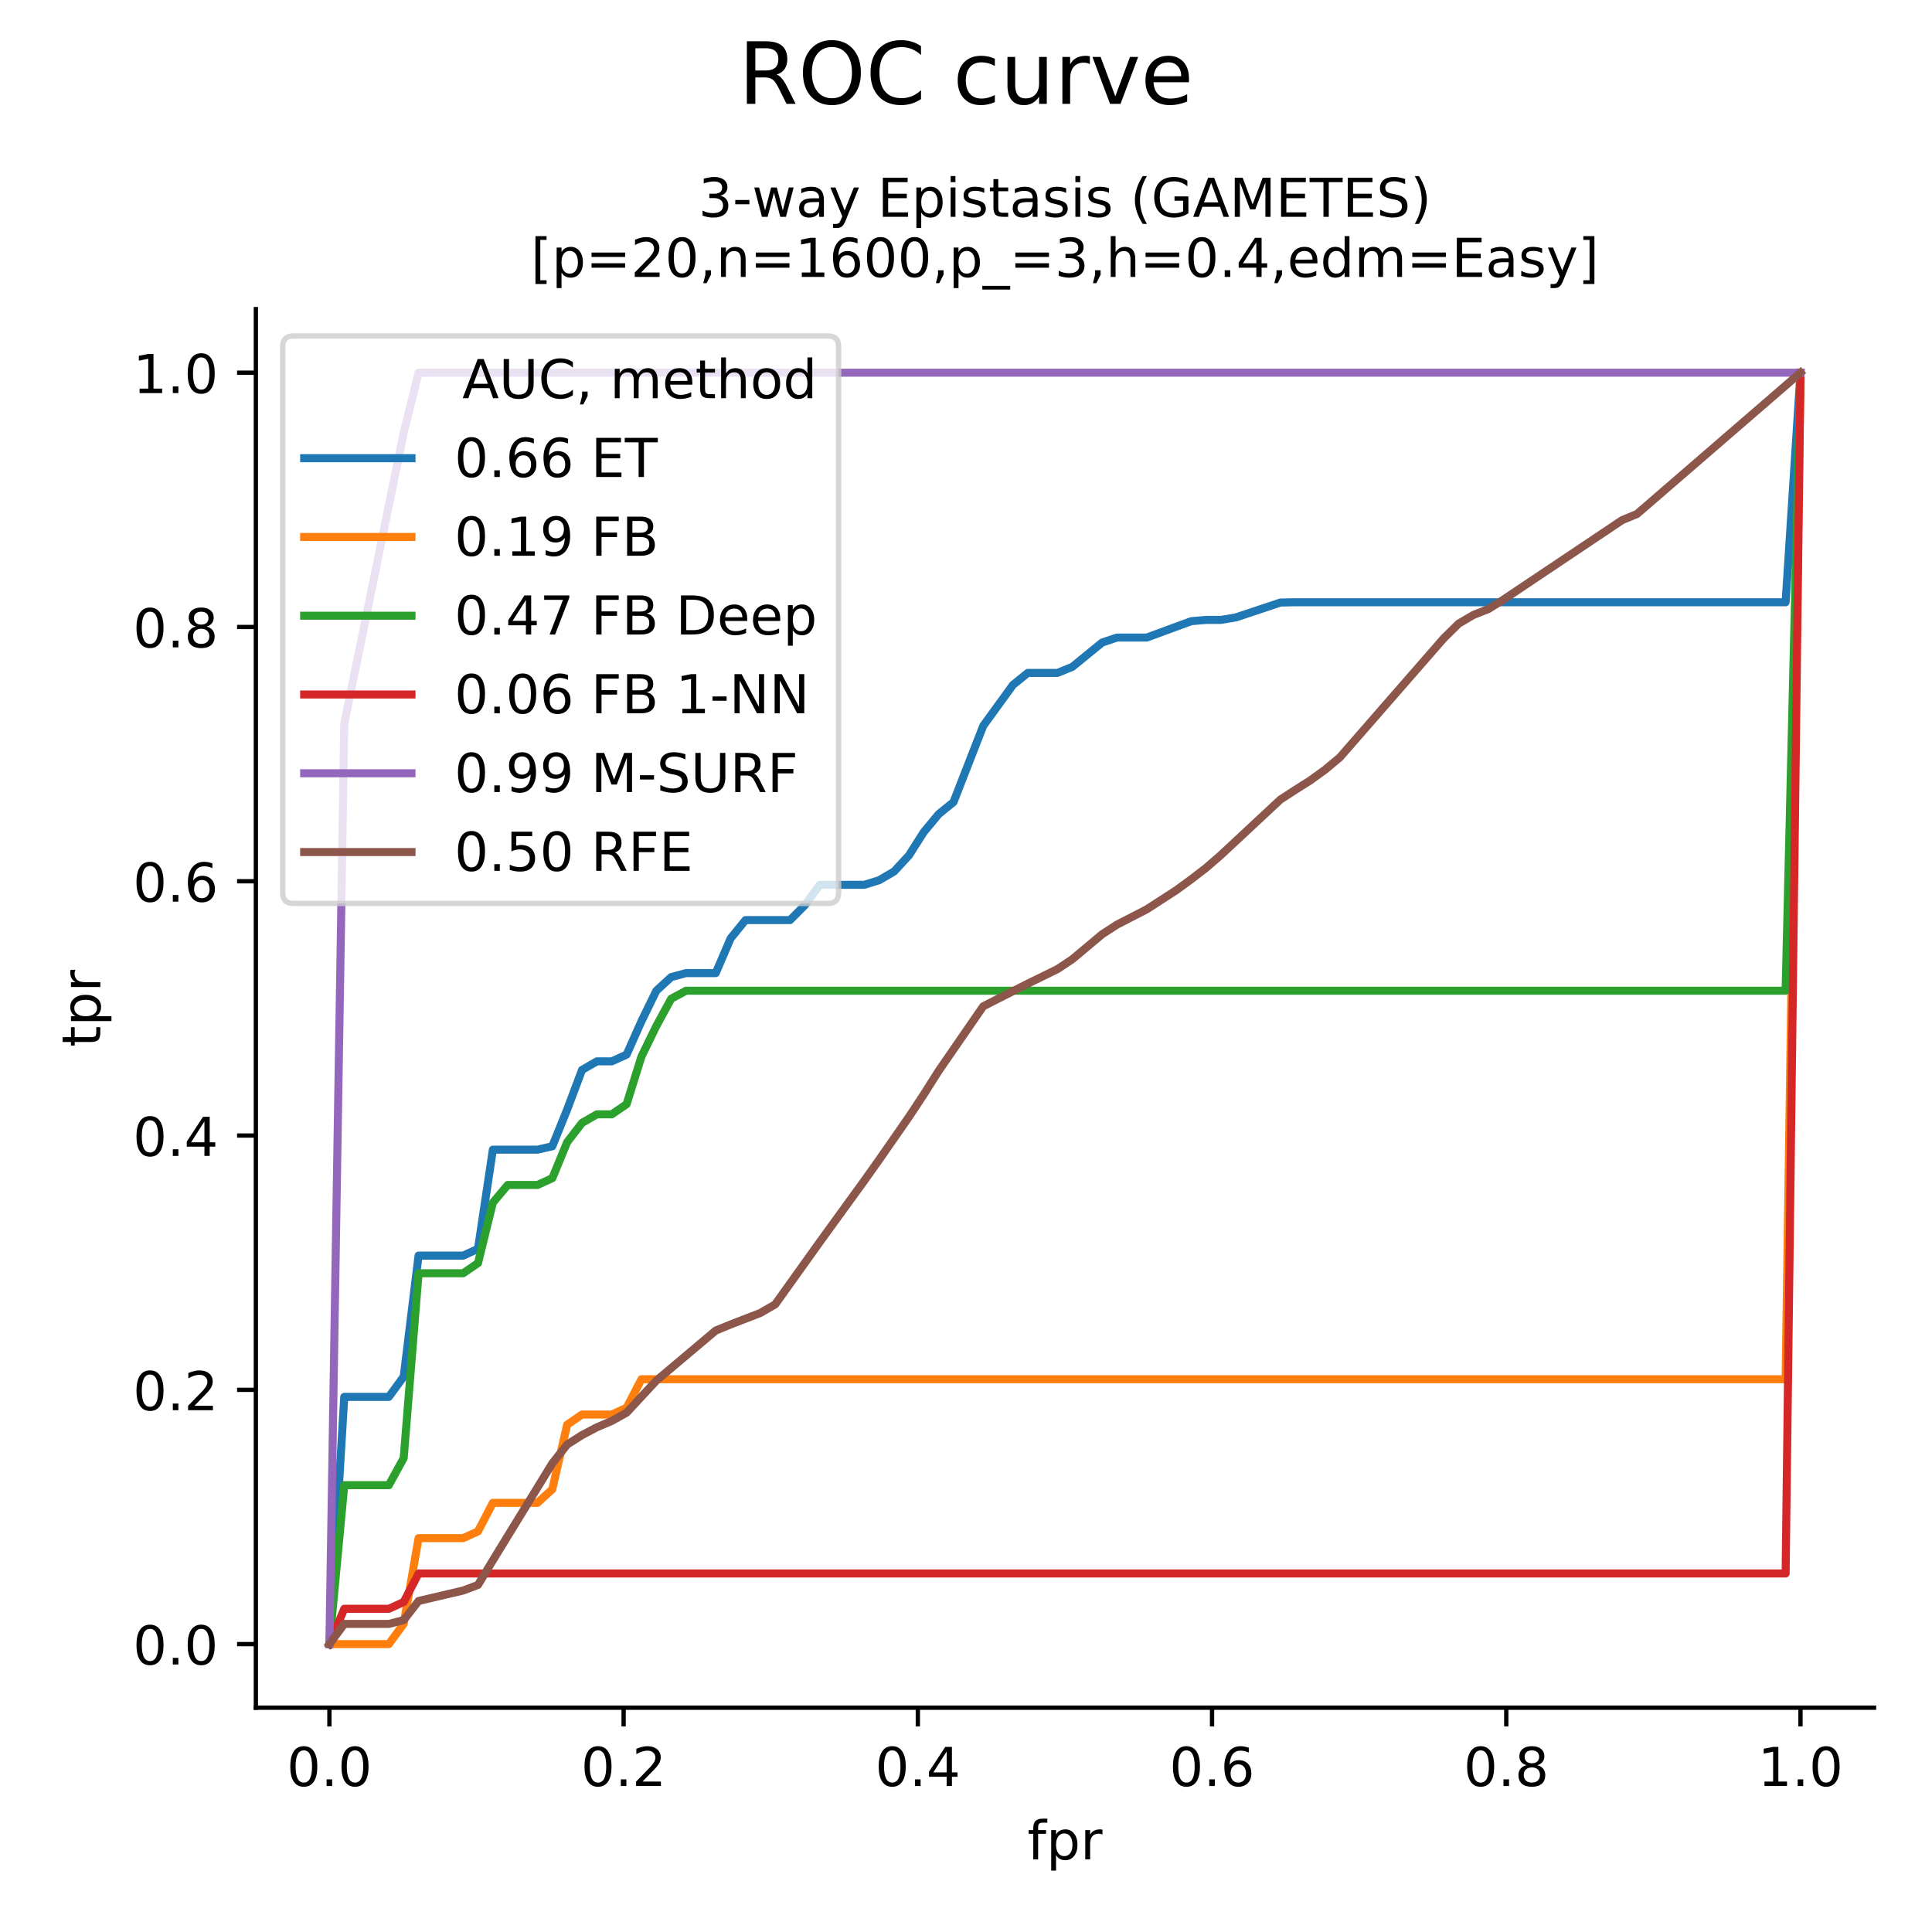 <?xml version="1.0" encoding="utf-8" standalone="no"?>
<!DOCTYPE svg PUBLIC "-//W3C//DTD SVG 1.1//EN"
  "http://www.w3.org/Graphics/SVG/1.1/DTD/svg11.dtd">
<!-- Created with matplotlib (https://matplotlib.org/) -->
<svg height="360pt" version="1.1" viewBox="0 0 360 360" width="360pt" xmlns="http://www.w3.org/2000/svg" xmlns:xlink="http://www.w3.org/1999/xlink">
 <defs>
  <style type="text/css">
*{stroke-linecap:butt;stroke-linejoin:round;}
  </style>
 </defs>
 <g id="figure_1">
  <g id="patch_1">
   <path d="M 0 360 
L 360 360 
L 360 0 
L 0 0 
z
" style="fill:#ffffff;"/>
  </g>
  <g id="axes_1">
   <g id="patch_2">
    <path d="M 47.675 318.2 
L 349.2 318.2 
L 349.2 57.6 
L 47.675 57.6 
z
" style="fill:#ffffff;"/>
   </g>
   <g id="matplotlib.axis_1">
    <g id="xtick_1">
     <g id="line2d_1">
      <defs>
       <path d="M 0 0 
L 0 3.5 
" id="m367410ddd7" style="stroke:#000000;stroke-width:0.8;"/>
      </defs>
      <g>
       <use style="stroke:#000000;stroke-width:0.8;" x="61.381" xlink:href="#m367410ddd7" y="318.2"/>
      </g>
     </g>
     <g id="text_1">
      <!-- 0.0 -->
      <defs>
       <path d="M 31.781 66.406 
Q 24.172 66.406 20.328 58.906 
Q 16.5 51.422 16.5 36.375 
Q 16.5 21.391 20.328 13.891 
Q 24.172 6.391 31.781 6.391 
Q 39.453 6.391 43.281 13.891 
Q 47.125 21.391 47.125 36.375 
Q 47.125 51.422 43.281 58.906 
Q 39.453 66.406 31.781 66.406 
z
M 31.781 74.219 
Q 44.047 74.219 50.516 64.516 
Q 56.984 54.828 56.984 36.375 
Q 56.984 17.969 50.516 8.266 
Q 44.047 -1.422 31.781 -1.422 
Q 19.531 -1.422 13.062 8.266 
Q 6.594 17.969 6.594 36.375 
Q 6.594 54.828 13.062 64.516 
Q 19.531 74.219 31.781 74.219 
z
" id="DejaVuSans-48"/>
       <path d="M 10.688 12.406 
L 21 12.406 
L 21 0 
L 10.688 0 
z
" id="DejaVuSans-46"/>
      </defs>
      <g transform="translate(53.429 332.798)scale(0.1 -0.1)">
       <use xlink:href="#DejaVuSans-48"/>
       <use x="63.623" xlink:href="#DejaVuSans-46"/>
       <use x="95.41" xlink:href="#DejaVuSans-48"/>
      </g>
     </g>
    </g>
    <g id="xtick_2">
     <g id="line2d_2">
      <g>
       <use style="stroke:#000000;stroke-width:0.8;" x="116.203" xlink:href="#m367410ddd7" y="318.2"/>
      </g>
     </g>
     <g id="text_2">
      <!-- 0.2 -->
      <defs>
       <path d="M 19.188 8.297 
L 53.609 8.297 
L 53.609 0 
L 7.328 0 
L 7.328 8.297 
Q 12.938 14.109 22.625 23.891 
Q 32.328 33.688 34.812 36.531 
Q 39.547 41.844 41.422 45.531 
Q 43.312 49.219 43.312 52.781 
Q 43.312 58.594 39.234 62.25 
Q 35.156 65.922 28.609 65.922 
Q 23.969 65.922 18.812 64.312 
Q 13.672 62.703 7.812 59.422 
L 7.812 69.391 
Q 13.766 71.781 18.938 73 
Q 24.125 74.219 28.422 74.219 
Q 39.75 74.219 46.484 68.547 
Q 53.219 62.891 53.219 53.422 
Q 53.219 48.922 51.531 44.891 
Q 49.859 40.875 45.406 35.406 
Q 44.188 33.984 37.641 27.219 
Q 31.109 20.453 19.188 8.297 
z
" id="DejaVuSans-50"/>
      </defs>
      <g transform="translate(108.252 332.798)scale(0.1 -0.1)">
       <use xlink:href="#DejaVuSans-48"/>
       <use x="63.623" xlink:href="#DejaVuSans-46"/>
       <use x="95.41" xlink:href="#DejaVuSans-50"/>
      </g>
     </g>
    </g>
    <g id="xtick_3">
     <g id="line2d_3">
      <g>
       <use style="stroke:#000000;stroke-width:0.8;" x="171.026" xlink:href="#m367410ddd7" y="318.2"/>
      </g>
     </g>
     <g id="text_3">
      <!-- 0.4 -->
      <defs>
       <path d="M 37.797 64.312 
L 12.891 25.391 
L 37.797 25.391 
z
M 35.203 72.906 
L 47.609 72.906 
L 47.609 25.391 
L 58.016 25.391 
L 58.016 17.188 
L 47.609 17.188 
L 47.609 0 
L 37.797 0 
L 37.797 17.188 
L 4.891 17.188 
L 4.891 26.703 
z
" id="DejaVuSans-52"/>
      </defs>
      <g transform="translate(163.075 332.798)scale(0.1 -0.1)">
       <use xlink:href="#DejaVuSans-48"/>
       <use x="63.623" xlink:href="#DejaVuSans-46"/>
       <use x="95.41" xlink:href="#DejaVuSans-52"/>
      </g>
     </g>
    </g>
    <g id="xtick_4">
     <g id="line2d_4">
      <g>
       <use style="stroke:#000000;stroke-width:0.8;" x="225.849" xlink:href="#m367410ddd7" y="318.2"/>
      </g>
     </g>
     <g id="text_4">
      <!-- 0.6 -->
      <defs>
       <path d="M 33.016 40.375 
Q 26.375 40.375 22.484 35.828 
Q 18.609 31.297 18.609 23.391 
Q 18.609 15.531 22.484 10.953 
Q 26.375 6.391 33.016 6.391 
Q 39.656 6.391 43.531 10.953 
Q 47.406 15.531 47.406 23.391 
Q 47.406 31.297 43.531 35.828 
Q 39.656 40.375 33.016 40.375 
z
M 52.594 71.297 
L 52.594 62.312 
Q 48.875 64.062 45.094 64.984 
Q 41.312 65.922 37.594 65.922 
Q 27.828 65.922 22.672 59.328 
Q 17.531 52.734 16.797 39.406 
Q 19.672 43.656 24.016 45.922 
Q 28.375 48.188 33.594 48.188 
Q 44.578 48.188 50.953 41.516 
Q 57.328 34.859 57.328 23.391 
Q 57.328 12.156 50.688 5.359 
Q 44.047 -1.422 33.016 -1.422 
Q 20.359 -1.422 13.672 8.266 
Q 6.984 17.969 6.984 36.375 
Q 6.984 53.656 15.188 63.938 
Q 23.391 74.219 37.203 74.219 
Q 40.922 74.219 44.703 73.484 
Q 48.484 72.75 52.594 71.297 
z
" id="DejaVuSans-54"/>
      </defs>
      <g transform="translate(217.897 332.798)scale(0.1 -0.1)">
       <use xlink:href="#DejaVuSans-48"/>
       <use x="63.623" xlink:href="#DejaVuSans-46"/>
       <use x="95.41" xlink:href="#DejaVuSans-54"/>
      </g>
     </g>
    </g>
    <g id="xtick_5">
     <g id="line2d_5">
      <g>
       <use style="stroke:#000000;stroke-width:0.8;" x="280.672" xlink:href="#m367410ddd7" y="318.2"/>
      </g>
     </g>
     <g id="text_5">
      <!-- 0.8 -->
      <defs>
       <path d="M 31.781 34.625 
Q 24.75 34.625 20.719 30.859 
Q 16.703 27.094 16.703 20.516 
Q 16.703 13.922 20.719 10.156 
Q 24.75 6.391 31.781 6.391 
Q 38.812 6.391 42.859 10.172 
Q 46.922 13.969 46.922 20.516 
Q 46.922 27.094 42.891 30.859 
Q 38.875 34.625 31.781 34.625 
z
M 21.922 38.812 
Q 15.578 40.375 12.031 44.719 
Q 8.5 49.078 8.5 55.328 
Q 8.5 64.062 14.719 69.141 
Q 20.953 74.219 31.781 74.219 
Q 42.672 74.219 48.875 69.141 
Q 55.078 64.062 55.078 55.328 
Q 55.078 49.078 51.531 44.719 
Q 48 40.375 41.703 38.812 
Q 48.828 37.156 52.797 32.312 
Q 56.781 27.484 56.781 20.516 
Q 56.781 9.906 50.312 4.234 
Q 43.844 -1.422 31.781 -1.422 
Q 19.734 -1.422 13.25 4.234 
Q 6.781 9.906 6.781 20.516 
Q 6.781 27.484 10.781 32.312 
Q 14.797 37.156 21.922 38.812 
z
M 18.312 54.391 
Q 18.312 48.734 21.844 45.562 
Q 25.391 42.391 31.781 42.391 
Q 38.141 42.391 41.719 45.562 
Q 45.312 48.734 45.312 54.391 
Q 45.312 60.062 41.719 63.234 
Q 38.141 66.406 31.781 66.406 
Q 25.391 66.406 21.844 63.234 
Q 18.312 60.062 18.312 54.391 
z
" id="DejaVuSans-56"/>
      </defs>
      <g transform="translate(272.72 332.798)scale(0.1 -0.1)">
       <use xlink:href="#DejaVuSans-48"/>
       <use x="63.623" xlink:href="#DejaVuSans-46"/>
       <use x="95.41" xlink:href="#DejaVuSans-56"/>
      </g>
     </g>
    </g>
    <g id="xtick_6">
     <g id="line2d_6">
      <g>
       <use style="stroke:#000000;stroke-width:0.8;" x="335.494" xlink:href="#m367410ddd7" y="318.2"/>
      </g>
     </g>
     <g id="text_6">
      <!-- 1.0 -->
      <defs>
       <path d="M 12.406 8.297 
L 28.516 8.297 
L 28.516 63.922 
L 10.984 60.406 
L 10.984 69.391 
L 28.422 72.906 
L 38.281 72.906 
L 38.281 8.297 
L 54.391 8.297 
L 54.391 0 
L 12.406 0 
z
" id="DejaVuSans-49"/>
      </defs>
      <g transform="translate(327.543 332.798)scale(0.1 -0.1)">
       <use xlink:href="#DejaVuSans-49"/>
       <use x="63.623" xlink:href="#DejaVuSans-46"/>
       <use x="95.41" xlink:href="#DejaVuSans-48"/>
      </g>
     </g>
    </g>
    <g id="text_7">
     <!-- fpr -->
     <defs>
      <path d="M 37.109 75.984 
L 37.109 68.5 
L 28.516 68.5 
Q 23.688 68.5 21.797 66.547 
Q 19.922 64.594 19.922 59.516 
L 19.922 54.688 
L 34.719 54.688 
L 34.719 47.703 
L 19.922 47.703 
L 19.922 0 
L 10.891 0 
L 10.891 47.703 
L 2.297 47.703 
L 2.297 54.688 
L 10.891 54.688 
L 10.891 58.5 
Q 10.891 67.625 15.141 71.797 
Q 19.391 75.984 28.609 75.984 
z
" id="DejaVuSans-102"/>
      <path d="M 18.109 8.203 
L 18.109 -20.797 
L 9.078 -20.797 
L 9.078 54.688 
L 18.109 54.688 
L 18.109 46.391 
Q 20.953 51.266 25.266 53.625 
Q 29.594 56 35.594 56 
Q 45.562 56 51.781 48.094 
Q 58.016 40.188 58.016 27.297 
Q 58.016 14.406 51.781 6.484 
Q 45.562 -1.422 35.594 -1.422 
Q 29.594 -1.422 25.266 0.953 
Q 20.953 3.328 18.109 8.203 
z
M 48.688 27.297 
Q 48.688 37.203 44.609 42.844 
Q 40.531 48.484 33.406 48.484 
Q 26.266 48.484 22.188 42.844 
Q 18.109 37.203 18.109 27.297 
Q 18.109 17.391 22.188 11.75 
Q 26.266 6.109 33.406 6.109 
Q 40.531 6.109 44.609 11.75 
Q 48.688 17.391 48.688 27.297 
z
" id="DejaVuSans-112"/>
      <path d="M 41.109 46.297 
Q 39.594 47.172 37.812 47.578 
Q 36.031 48 33.891 48 
Q 26.266 48 22.188 43.047 
Q 18.109 38.094 18.109 28.812 
L 18.109 0 
L 9.078 0 
L 9.078 54.688 
L 18.109 54.688 
L 18.109 46.188 
Q 20.953 51.172 25.484 53.578 
Q 30.031 56 36.531 56 
Q 37.453 56 38.578 55.875 
Q 39.703 55.766 41.062 55.516 
z
" id="DejaVuSans-114"/>
     </defs>
     <g transform="translate(191.448 346.477)scale(0.1 -0.1)">
      <use xlink:href="#DejaVuSans-102"/>
      <use x="35.205" xlink:href="#DejaVuSans-112"/>
      <use x="98.682" xlink:href="#DejaVuSans-114"/>
     </g>
    </g>
   </g>
   <g id="matplotlib.axis_2">
    <g id="ytick_1">
     <g id="line2d_7">
      <defs>
       <path d="M 0 0 
L -3.5 0 
" id="m8bc3f8c8fb" style="stroke:#000000;stroke-width:0.8;"/>
      </defs>
      <g>
       <use style="stroke:#000000;stroke-width:0.8;" x="47.675" xlink:href="#m8bc3f8c8fb" y="306.355"/>
      </g>
     </g>
     <g id="text_8">
      <!-- 0.0 -->
      <g transform="translate(24.772 310.154)scale(0.1 -0.1)">
       <use xlink:href="#DejaVuSans-48"/>
       <use x="63.623" xlink:href="#DejaVuSans-46"/>
       <use x="95.41" xlink:href="#DejaVuSans-48"/>
      </g>
     </g>
    </g>
    <g id="ytick_2">
     <g id="line2d_8">
      <g>
       <use style="stroke:#000000;stroke-width:0.8;" x="47.675" xlink:href="#m8bc3f8c8fb" y="258.973"/>
      </g>
     </g>
     <g id="text_9">
      <!-- 0.2 -->
      <g transform="translate(24.772 262.772)scale(0.1 -0.1)">
       <use xlink:href="#DejaVuSans-48"/>
       <use x="63.623" xlink:href="#DejaVuSans-46"/>
       <use x="95.41" xlink:href="#DejaVuSans-50"/>
      </g>
     </g>
    </g>
    <g id="ytick_3">
     <g id="line2d_9">
      <g>
       <use style="stroke:#000000;stroke-width:0.8;" x="47.675" xlink:href="#m8bc3f8c8fb" y="211.591"/>
      </g>
     </g>
     <g id="text_10">
      <!-- 0.4 -->
      <g transform="translate(24.772 215.39)scale(0.1 -0.1)">
       <use xlink:href="#DejaVuSans-48"/>
       <use x="63.623" xlink:href="#DejaVuSans-46"/>
       <use x="95.41" xlink:href="#DejaVuSans-52"/>
      </g>
     </g>
    </g>
    <g id="ytick_4">
     <g id="line2d_10">
      <g>
       <use style="stroke:#000000;stroke-width:0.8;" x="47.675" xlink:href="#m8bc3f8c8fb" y="164.209"/>
      </g>
     </g>
     <g id="text_11">
      <!-- 0.6 -->
      <g transform="translate(24.772 168.008)scale(0.1 -0.1)">
       <use xlink:href="#DejaVuSans-48"/>
       <use x="63.623" xlink:href="#DejaVuSans-46"/>
       <use x="95.41" xlink:href="#DejaVuSans-54"/>
      </g>
     </g>
    </g>
    <g id="ytick_5">
     <g id="line2d_11">
      <g>
       <use style="stroke:#000000;stroke-width:0.8;" x="47.675" xlink:href="#m8bc3f8c8fb" y="116.827"/>
      </g>
     </g>
     <g id="text_12">
      <!-- 0.8 -->
      <g transform="translate(24.772 120.626)scale(0.1 -0.1)">
       <use xlink:href="#DejaVuSans-48"/>
       <use x="63.623" xlink:href="#DejaVuSans-46"/>
       <use x="95.41" xlink:href="#DejaVuSans-56"/>
      </g>
     </g>
    </g>
    <g id="ytick_6">
     <g id="line2d_12">
      <g>
       <use style="stroke:#000000;stroke-width:0.8;" x="47.675" xlink:href="#m8bc3f8c8fb" y="69.445"/>
      </g>
     </g>
     <g id="text_13">
      <!-- 1.0 -->
      <g transform="translate(24.772 73.245)scale(0.1 -0.1)">
       <use xlink:href="#DejaVuSans-49"/>
       <use x="63.623" xlink:href="#DejaVuSans-46"/>
       <use x="95.41" xlink:href="#DejaVuSans-48"/>
      </g>
     </g>
    </g>
    <g id="text_14">
     <!-- tpr -->
     <defs>
      <path d="M 18.312 70.219 
L 18.312 54.688 
L 36.812 54.688 
L 36.812 47.703 
L 18.312 47.703 
L 18.312 18.016 
Q 18.312 11.328 20.141 9.422 
Q 21.969 7.516 27.594 7.516 
L 36.812 7.516 
L 36.812 0 
L 27.594 0 
Q 17.188 0 13.234 3.875 
Q 9.281 7.766 9.281 18.016 
L 9.281 47.703 
L 2.688 47.703 
L 2.688 54.688 
L 9.281 54.688 
L 9.281 70.219 
z
" id="DejaVuSans-116"/>
     </defs>
     <g transform="translate(18.692 195.09)rotate(-90)scale(0.1 -0.1)">
      <use xlink:href="#DejaVuSans-116"/>
      <use x="39.209" xlink:href="#DejaVuSans-112"/>
      <use x="102.686" xlink:href="#DejaVuSans-114"/>
     </g>
    </g>
   </g>
   <g id="line2d_13">
    <path clip-path="url(#p4312878327)" d="M 61.381 306.355 
L 64.15 260.289 
L 66.918 260.289 
L 69.687 260.289 
L 72.456 260.289 
L 75.225 256.5 
L 77.994 233.966 
L 80.762 233.966 
L 83.531 233.966 
L 86.3 233.966 
L 89.069 232.703 
L 91.838 214.223 
L 94.607 214.223 
L 97.375 214.223 
L 100.144 214.223 
L 102.913 213.592 
L 105.682 206.745 
L 108.451 199.367 
L 111.22 197.771 
L 113.988 197.771 
L 116.757 196.508 
L 119.526 190.293 
L 122.295 184.61 
L 125.064 182.067 
L 127.832 181.319 
L 130.601 181.319 
L 133.37 181.319 
L 136.139 174.858 
L 138.908 171.448 
L 141.677 171.448 
L 144.445 171.448 
L 147.214 171.448 
L 149.983 168.656 
L 152.752 164.867 
L 155.521 164.867 
L 158.29 164.867 
L 161.058 164.867 
L 163.827 164.013 
L 166.596 162.389 
L 169.365 159.397 
L 172.134 155.039 
L 174.902 151.706 
L 177.671 149.462 
L 180.44 142.358 
L 183.209 135.254 
L 185.978 131.44 
L 188.747 127.626 
L 191.515 125.382 
L 194.284 125.382 
L 197.053 125.382 
L 199.822 124.252 
L 202.591 121.992 
L 205.36 119.732 
L 208.128 118.802 
L 210.897 118.802 
L 213.666 118.802 
L 216.435 117.784 
L 219.204 116.767 
L 221.973 115.75 
L 224.741 115.511 
L 227.51 115.511 
L 230.279 115.049 
L 233.048 114.124 
L 235.817 113.2 
L 238.585 112.275 
L 241.354 112.221 
L 244.123 112.221 
L 246.892 112.221 
L 249.661 112.221 
L 252.43 112.221 
L 255.198 112.221 
L 257.967 112.221 
L 260.736 112.221 
L 263.505 112.221 
L 266.274 112.221 
L 269.043 112.221 
L 271.811 112.221 
L 274.58 112.221 
L 277.349 112.221 
L 280.118 112.221 
L 282.887 112.221 
L 285.655 112.221 
L 288.424 112.221 
L 291.193 112.221 
L 293.962 112.221 
L 296.731 112.221 
L 299.5 112.221 
L 302.268 112.221 
L 305.037 112.221 
L 307.806 112.221 
L 310.575 112.221 
L 313.344 112.221 
L 316.113 112.221 
L 318.881 112.221 
L 321.65 112.221 
L 324.419 112.221 
L 327.188 112.221 
L 329.957 112.221 
L 332.725 112.221 
L 335.494 69.445 
" style="fill:none;stroke:#1f77b4;stroke-linecap:square;stroke-width:1.5;"/>
   </g>
   <g id="line2d_14">
    <path clip-path="url(#p4312878327)" d="M 61.381 306.355 
L 64.15 306.355 
L 66.918 306.355 
L 69.687 306.355 
L 72.456 306.355 
L 75.225 302.566 
L 77.994 286.612 
L 80.762 286.612 
L 83.531 286.612 
L 86.3 286.612 
L 89.069 285.349 
L 91.838 280.031 
L 94.607 280.031 
L 97.375 280.031 
L 100.144 280.031 
L 102.913 277.505 
L 105.682 265.474 
L 108.451 263.579 
L 111.22 263.579 
L 113.988 263.579 
L 116.757 262.316 
L 119.526 256.998 
L 122.295 256.998 
L 125.064 256.998 
L 127.832 256.998 
L 130.601 256.998 
L 133.37 256.998 
L 136.139 256.998 
L 138.908 256.998 
L 141.677 256.998 
L 144.445 256.998 
L 147.214 256.998 
L 149.983 256.998 
L 152.752 256.998 
L 155.521 256.998 
L 158.29 256.998 
L 161.058 256.998 
L 163.827 256.998 
L 166.596 256.998 
L 169.365 256.998 
L 172.134 256.998 
L 174.902 256.998 
L 177.671 256.998 
L 180.44 256.998 
L 183.209 256.998 
L 185.978 256.998 
L 188.747 256.998 
L 191.515 256.998 
L 194.284 256.998 
L 197.053 256.998 
L 199.822 256.998 
L 202.591 256.998 
L 205.36 256.998 
L 208.128 256.998 
L 210.897 256.998 
L 213.666 256.998 
L 216.435 256.998 
L 219.204 256.998 
L 221.973 256.998 
L 224.741 256.998 
L 227.51 256.998 
L 230.279 256.998 
L 233.048 256.998 
L 235.817 256.998 
L 238.585 256.998 
L 241.354 256.998 
L 244.123 256.998 
L 246.892 256.998 
L 249.661 256.998 
L 252.43 256.998 
L 255.198 256.998 
L 257.967 256.998 
L 260.736 256.998 
L 263.505 256.998 
L 266.274 256.998 
L 269.043 256.998 
L 271.811 256.998 
L 274.58 256.998 
L 277.349 256.998 
L 280.118 256.998 
L 282.887 256.998 
L 285.655 256.998 
L 288.424 256.998 
L 291.193 256.998 
L 293.962 256.998 
L 296.731 256.998 
L 299.5 256.998 
L 302.268 256.998 
L 305.037 256.998 
L 307.806 256.998 
L 310.575 256.998 
L 313.344 256.998 
L 316.113 256.998 
L 318.881 256.998 
L 321.65 256.998 
L 324.419 256.998 
L 327.188 256.998 
L 329.957 256.998 
L 332.725 256.998 
L 335.494 69.445 
" style="fill:none;stroke:#ff7f0e;stroke-linecap:square;stroke-width:1.5;"/>
   </g>
   <g id="line2d_15">
    <path clip-path="url(#p4312878327)" d="M 61.381 306.355 
L 64.15 276.741 
L 66.918 276.741 
L 69.687 276.741 
L 72.456 276.741 
L 75.225 271.689 
L 77.994 237.256 
L 80.762 237.256 
L 83.531 237.256 
L 86.3 237.256 
L 89.069 235.362 
L 91.838 224.094 
L 94.607 220.804 
L 97.375 220.804 
L 100.144 220.804 
L 102.913 219.541 
L 105.682 212.827 
L 108.451 209.238 
L 111.22 207.642 
L 113.988 207.642 
L 116.757 205.748 
L 119.526 196.874 
L 122.295 191.19 
L 125.064 186.105 
L 127.832 184.61 
L 130.601 184.61 
L 133.37 184.61 
L 136.139 184.61 
L 138.908 184.61 
L 141.677 184.61 
L 144.445 184.61 
L 147.214 184.61 
L 149.983 184.61 
L 152.752 184.61 
L 155.521 184.61 
L 158.29 184.61 
L 161.058 184.61 
L 163.827 184.61 
L 166.596 184.61 
L 169.365 184.61 
L 172.134 184.61 
L 174.902 184.61 
L 177.671 184.61 
L 180.44 184.61 
L 183.209 184.61 
L 185.978 184.61 
L 188.747 184.61 
L 191.515 184.61 
L 194.284 184.61 
L 197.053 184.61 
L 199.822 184.61 
L 202.591 184.61 
L 205.36 184.61 
L 208.128 184.61 
L 210.897 184.61 
L 213.666 184.61 
L 216.435 184.61 
L 219.204 184.61 
L 221.973 184.61 
L 224.741 184.61 
L 227.51 184.61 
L 230.279 184.61 
L 233.048 184.61 
L 235.817 184.61 
L 238.585 184.61 
L 241.354 184.61 
L 244.123 184.61 
L 246.892 184.61 
L 249.661 184.61 
L 252.43 184.61 
L 255.198 184.61 
L 257.967 184.61 
L 260.736 184.61 
L 263.505 184.61 
L 266.274 184.61 
L 269.043 184.61 
L 271.811 184.61 
L 274.58 184.61 
L 277.349 184.61 
L 280.118 184.61 
L 282.887 184.61 
L 285.655 184.61 
L 288.424 184.61 
L 291.193 184.61 
L 293.962 184.61 
L 296.731 184.61 
L 299.5 184.61 
L 302.268 184.61 
L 305.037 184.61 
L 307.806 184.61 
L 310.575 184.61 
L 313.344 184.61 
L 316.113 184.61 
L 318.881 184.61 
L 321.65 184.61 
L 324.419 184.61 
L 327.188 184.61 
L 329.957 184.61 
L 332.725 184.61 
L 335.494 69.445 
" style="fill:none;stroke:#2ca02c;stroke-linecap:square;stroke-width:1.5;"/>
   </g>
   <g id="line2d_16">
    <path clip-path="url(#p4312878327)" d="M 61.381 306.355 
L 64.15 299.774 
L 66.918 299.774 
L 69.687 299.774 
L 72.456 299.774 
L 75.225 298.511 
L 77.994 293.193 
L 80.762 293.193 
L 83.531 293.193 
L 86.3 293.193 
L 89.069 293.193 
L 91.838 293.193 
L 94.607 293.193 
L 97.375 293.193 
L 100.144 293.193 
L 102.913 293.193 
L 105.682 293.193 
L 108.451 293.193 
L 111.22 293.193 
L 113.988 293.193 
L 116.757 293.193 
L 119.526 293.193 
L 122.295 293.193 
L 125.064 293.193 
L 127.832 293.193 
L 130.601 293.193 
L 133.37 293.193 
L 136.139 293.193 
L 138.908 293.193 
L 141.677 293.193 
L 144.445 293.193 
L 147.214 293.193 
L 149.983 293.193 
L 152.752 293.193 
L 155.521 293.193 
L 158.29 293.193 
L 161.058 293.193 
L 163.827 293.193 
L 166.596 293.193 
L 169.365 293.193 
L 172.134 293.193 
L 174.902 293.193 
L 177.671 293.193 
L 180.44 293.193 
L 183.209 293.193 
L 185.978 293.193 
L 188.747 293.193 
L 191.515 293.193 
L 194.284 293.193 
L 197.053 293.193 
L 199.822 293.193 
L 202.591 293.193 
L 205.36 293.193 
L 208.128 293.193 
L 210.897 293.193 
L 213.666 293.193 
L 216.435 293.193 
L 219.204 293.193 
L 221.973 293.193 
L 224.741 293.193 
L 227.51 293.193 
L 230.279 293.193 
L 233.048 293.193 
L 235.817 293.193 
L 238.585 293.193 
L 241.354 293.193 
L 244.123 293.193 
L 246.892 293.193 
L 249.661 293.193 
L 252.43 293.193 
L 255.198 293.193 
L 257.967 293.193 
L 260.736 293.193 
L 263.505 293.193 
L 266.274 293.193 
L 269.043 293.193 
L 271.811 293.193 
L 274.58 293.193 
L 277.349 293.193 
L 280.118 293.193 
L 282.887 293.193 
L 285.655 293.193 
L 288.424 293.193 
L 291.193 293.193 
L 293.962 293.193 
L 296.731 293.193 
L 299.5 293.193 
L 302.268 293.193 
L 305.037 293.193 
L 307.806 293.193 
L 310.575 293.193 
L 313.344 293.193 
L 316.113 293.193 
L 318.881 293.193 
L 321.65 293.193 
L 324.419 293.193 
L 327.188 293.193 
L 329.957 293.193 
L 332.725 293.193 
L 335.494 69.445 
" style="fill:none;stroke:#d62728;stroke-linecap:square;stroke-width:1.5;"/>
   </g>
   <g id="line2d_17">
    <path clip-path="url(#p4312878327)" d="M 61.381 306.355 
L 64.15 134.855 
L 66.918 121.294 
L 69.687 107.734 
L 72.456 94.173 
L 75.225 80.613 
L 77.994 69.445 
L 80.762 69.445 
L 83.531 69.445 
L 86.3 69.445 
L 89.069 69.445 
L 91.838 69.445 
L 94.607 69.445 
L 97.375 69.445 
L 100.144 69.445 
L 102.913 69.445 
L 105.682 69.445 
L 108.451 69.445 
L 111.22 69.445 
L 113.988 69.445 
L 116.757 69.445 
L 119.526 69.445 
L 122.295 69.445 
L 125.064 69.445 
L 127.832 69.445 
L 130.601 69.445 
L 133.37 69.445 
L 136.139 69.445 
L 138.908 69.445 
L 141.677 69.445 
L 144.445 69.445 
L 147.214 69.445 
L 149.983 69.445 
L 152.752 69.445 
L 155.521 69.445 
L 158.29 69.445 
L 161.058 69.445 
L 163.827 69.445 
L 166.596 69.445 
L 169.365 69.445 
L 172.134 69.445 
L 174.902 69.445 
L 177.671 69.445 
L 180.44 69.445 
L 183.209 69.445 
L 185.978 69.445 
L 188.747 69.445 
L 191.515 69.445 
L 194.284 69.445 
L 197.053 69.445 
L 199.822 69.445 
L 202.591 69.445 
L 205.36 69.445 
L 208.128 69.445 
L 210.897 69.445 
L 213.666 69.445 
L 216.435 69.445 
L 219.204 69.445 
L 221.973 69.445 
L 224.741 69.445 
L 227.51 69.445 
L 230.279 69.445 
L 233.048 69.445 
L 235.817 69.445 
L 238.585 69.445 
L 241.354 69.445 
L 244.123 69.445 
L 246.892 69.445 
L 249.661 69.445 
L 252.43 69.445 
L 255.198 69.445 
L 257.967 69.445 
L 260.736 69.445 
L 263.505 69.445 
L 266.274 69.445 
L 269.043 69.445 
L 271.811 69.445 
L 274.58 69.445 
L 277.349 69.445 
L 280.118 69.445 
L 282.887 69.445 
L 285.655 69.445 
L 288.424 69.445 
L 291.193 69.445 
L 293.962 69.445 
L 296.731 69.445 
L 299.5 69.445 
L 302.268 69.445 
L 305.037 69.445 
L 307.806 69.445 
L 310.575 69.445 
L 313.344 69.445 
L 316.113 69.445 
L 318.881 69.445 
L 321.65 69.445 
L 324.419 69.445 
L 327.188 69.445 
L 329.957 69.445 
L 332.725 69.445 
L 335.494 69.445 
" style="fill:none;stroke:#9467bd;stroke-linecap:square;stroke-width:1.5;"/>
   </g>
   <g id="line2d_18">
    <path clip-path="url(#p4312878327)" d="M 61.381 306.355 
L 64.15 302.594 
L 66.918 302.594 
L 69.687 302.594 
L 72.456 302.594 
L 75.225 301.872 
L 77.994 298.321 
L 80.762 297.671 
L 83.531 297.022 
L 86.3 296.372 
L 89.069 295.329 
L 91.838 290.743 
L 94.607 286.225 
L 97.375 281.707 
L 100.144 277.19 
L 102.913 272.672 
L 105.682 269.169 
L 108.451 267.407 
L 111.22 265.953 
L 113.988 264.772 
L 116.757 263.23 
L 119.526 260.245 
L 122.295 257.26 
L 125.064 254.927 
L 127.832 252.594 
L 130.601 250.262 
L 133.37 247.929 
L 136.139 246.793 
L 138.908 245.724 
L 141.677 244.654 
L 144.445 243.051 
L 147.214 239.179 
L 149.983 235.307 
L 152.752 231.435 
L 155.521 227.619 
L 158.29 223.804 
L 161.058 219.989 
L 163.827 216.086 
L 166.596 212.104 
L 169.365 208.122 
L 172.134 203.934 
L 174.902 199.551 
L 177.671 195.538 
L 180.44 191.525 
L 183.209 187.512 
L 185.978 186.102 
L 188.747 184.693 
L 191.515 183.289 
L 194.284 181.931 
L 197.053 180.573 
L 199.822 178.733 
L 202.591 176.413 
L 205.36 174.093 
L 208.128 172.298 
L 210.897 170.872 
L 213.666 169.446 
L 216.435 167.653 
L 219.204 165.861 
L 221.973 163.838 
L 224.741 161.709 
L 227.51 159.309 
L 230.279 156.728 
L 233.048 154.148 
L 235.817 151.568 
L 238.585 148.987 
L 241.354 147.188 
L 244.123 145.438 
L 246.892 143.437 
L 249.661 141.128 
L 252.43 137.954 
L 255.198 134.781 
L 257.967 131.607 
L 260.736 128.433 
L 263.505 125.26 
L 266.274 122.086 
L 269.043 118.913 
L 271.811 116.195 
L 274.58 114.571 
L 277.349 113.481 
L 280.118 111.748 
L 282.887 109.894 
L 285.655 108.04 
L 288.424 106.187 
L 291.193 104.333 
L 293.962 102.479 
L 296.731 100.625 
L 299.5 98.771 
L 302.268 96.917 
L 305.037 95.769 
L 307.806 93.376 
L 310.575 90.983 
L 313.344 88.59 
L 316.113 86.197 
L 318.881 83.804 
L 321.65 81.411 
L 324.419 79.018 
L 327.188 76.625 
L 329.957 74.231 
L 332.725 71.838 
L 335.494 69.445 
" style="fill:none;stroke:#8c564b;stroke-linecap:square;stroke-width:1.5;"/>
   </g>
   <g id="line2d_19"/>
   <g id="line2d_20"/>
   <g id="line2d_21"/>
   <g id="line2d_22"/>
   <g id="line2d_23"/>
   <g id="line2d_24"/>
   <g id="line2d_25"/>
   <g id="patch_3">
    <path d="M 47.675 318.2 
L 47.675 57.6 
" style="fill:none;stroke:#000000;stroke-linecap:square;stroke-linejoin:miter;stroke-width:0.8;"/>
   </g>
   <g id="patch_4">
    <path d="M 47.675 318.2 
L 349.2 318.2 
" style="fill:none;stroke:#000000;stroke-linecap:square;stroke-linejoin:miter;stroke-width:0.8;"/>
   </g>
   <g id="text_15">
    <!-- 3-way Epistasis (GAMETES) -->
    <defs>
     <path d="M 40.578 39.312 
Q 47.656 37.797 51.625 33 
Q 55.609 28.219 55.609 21.188 
Q 55.609 10.406 48.188 4.484 
Q 40.766 -1.422 27.094 -1.422 
Q 22.516 -1.422 17.656 -0.516 
Q 12.797 0.391 7.625 2.203 
L 7.625 11.719 
Q 11.719 9.328 16.594 8.109 
Q 21.484 6.891 26.812 6.891 
Q 36.078 6.891 40.938 10.547 
Q 45.797 14.203 45.797 21.188 
Q 45.797 27.641 41.281 31.266 
Q 36.766 34.906 28.719 34.906 
L 20.219 34.906 
L 20.219 43.016 
L 29.109 43.016 
Q 36.375 43.016 40.234 45.922 
Q 44.094 48.828 44.094 54.297 
Q 44.094 59.906 40.109 62.906 
Q 36.141 65.922 28.719 65.922 
Q 24.656 65.922 20.016 65.031 
Q 15.375 64.156 9.812 62.312 
L 9.812 71.094 
Q 15.438 72.656 20.344 73.438 
Q 25.25 74.219 29.594 74.219 
Q 40.828 74.219 47.359 69.109 
Q 53.906 64.016 53.906 55.328 
Q 53.906 49.266 50.438 45.094 
Q 46.969 40.922 40.578 39.312 
z
" id="DejaVuSans-51"/>
     <path d="M 4.891 31.391 
L 31.203 31.391 
L 31.203 23.391 
L 4.891 23.391 
z
" id="DejaVuSans-45"/>
     <path d="M 4.203 54.688 
L 13.188 54.688 
L 24.422 12.016 
L 35.594 54.688 
L 46.188 54.688 
L 57.422 12.016 
L 68.609 54.688 
L 77.594 54.688 
L 63.281 0 
L 52.688 0 
L 40.922 44.828 
L 29.109 0 
L 18.5 0 
z
" id="DejaVuSans-119"/>
     <path d="M 34.281 27.484 
Q 23.391 27.484 19.188 25 
Q 14.984 22.516 14.984 16.5 
Q 14.984 11.719 18.141 8.906 
Q 21.297 6.109 26.703 6.109 
Q 34.188 6.109 38.703 11.406 
Q 43.219 16.703 43.219 25.484 
L 43.219 27.484 
z
M 52.203 31.203 
L 52.203 0 
L 43.219 0 
L 43.219 8.297 
Q 40.141 3.328 35.547 0.953 
Q 30.953 -1.422 24.312 -1.422 
Q 15.922 -1.422 10.953 3.297 
Q 6 8.016 6 15.922 
Q 6 25.141 12.172 29.828 
Q 18.359 34.516 30.609 34.516 
L 43.219 34.516 
L 43.219 35.406 
Q 43.219 41.609 39.141 45 
Q 35.062 48.391 27.688 48.391 
Q 23 48.391 18.547 47.266 
Q 14.109 46.141 10.016 43.891 
L 10.016 52.203 
Q 14.938 54.109 19.578 55.047 
Q 24.219 56 28.609 56 
Q 40.484 56 46.344 49.844 
Q 52.203 43.703 52.203 31.203 
z
" id="DejaVuSans-97"/>
     <path d="M 32.172 -5.078 
Q 28.375 -14.844 24.75 -17.812 
Q 21.141 -20.797 15.094 -20.797 
L 7.906 -20.797 
L 7.906 -13.281 
L 13.188 -13.281 
Q 16.891 -13.281 18.938 -11.516 
Q 21 -9.766 23.484 -3.219 
L 25.094 0.875 
L 2.984 54.688 
L 12.5 54.688 
L 29.594 11.922 
L 46.688 54.688 
L 56.203 54.688 
z
" id="DejaVuSans-121"/>
     <path id="DejaVuSans-32"/>
     <path d="M 9.812 72.906 
L 55.906 72.906 
L 55.906 64.594 
L 19.672 64.594 
L 19.672 43.016 
L 54.391 43.016 
L 54.391 34.719 
L 19.672 34.719 
L 19.672 8.297 
L 56.781 8.297 
L 56.781 0 
L 9.812 0 
z
" id="DejaVuSans-69"/>
     <path d="M 9.422 54.688 
L 18.406 54.688 
L 18.406 0 
L 9.422 0 
z
M 9.422 75.984 
L 18.406 75.984 
L 18.406 64.594 
L 9.422 64.594 
z
" id="DejaVuSans-105"/>
     <path d="M 44.281 53.078 
L 44.281 44.578 
Q 40.484 46.531 36.375 47.5 
Q 32.281 48.484 27.875 48.484 
Q 21.188 48.484 17.844 46.438 
Q 14.5 44.391 14.5 40.281 
Q 14.5 37.156 16.891 35.375 
Q 19.281 33.594 26.516 31.984 
L 29.594 31.297 
Q 39.156 29.25 43.188 25.516 
Q 47.219 21.781 47.219 15.094 
Q 47.219 7.469 41.188 3.016 
Q 35.156 -1.422 24.609 -1.422 
Q 20.219 -1.422 15.453 -0.562 
Q 10.688 0.297 5.422 2 
L 5.422 11.281 
Q 10.406 8.688 15.234 7.391 
Q 20.062 6.109 24.812 6.109 
Q 31.156 6.109 34.562 8.281 
Q 37.984 10.453 37.984 14.406 
Q 37.984 18.062 35.516 20.016 
Q 33.062 21.969 24.703 23.781 
L 21.578 24.516 
Q 13.234 26.266 9.516 29.906 
Q 5.812 33.547 5.812 39.891 
Q 5.812 47.609 11.281 51.797 
Q 16.75 56 26.812 56 
Q 31.781 56 36.172 55.266 
Q 40.578 54.547 44.281 53.078 
z
" id="DejaVuSans-115"/>
     <path d="M 31 75.875 
Q 24.469 64.656 21.281 53.656 
Q 18.109 42.672 18.109 31.391 
Q 18.109 20.125 21.312 9.062 
Q 24.516 -2 31 -13.188 
L 23.188 -13.188 
Q 15.875 -1.703 12.234 9.375 
Q 8.594 20.453 8.594 31.391 
Q 8.594 42.281 12.203 53.312 
Q 15.828 64.359 23.188 75.875 
z
" id="DejaVuSans-40"/>
     <path d="M 59.516 10.406 
L 59.516 29.984 
L 43.406 29.984 
L 43.406 38.094 
L 69.281 38.094 
L 69.281 6.781 
Q 63.578 2.734 56.688 0.656 
Q 49.812 -1.422 42 -1.422 
Q 24.906 -1.422 15.25 8.562 
Q 5.609 18.562 5.609 36.375 
Q 5.609 54.25 15.25 64.234 
Q 24.906 74.219 42 74.219 
Q 49.125 74.219 55.547 72.453 
Q 61.969 70.703 67.391 67.281 
L 67.391 56.781 
Q 61.922 61.422 55.766 63.766 
Q 49.609 66.109 42.828 66.109 
Q 29.438 66.109 22.719 58.641 
Q 16.016 51.172 16.016 36.375 
Q 16.016 21.625 22.719 14.156 
Q 29.438 6.688 42.828 6.688 
Q 48.047 6.688 52.141 7.594 
Q 56.25 8.5 59.516 10.406 
z
" id="DejaVuSans-71"/>
     <path d="M 34.188 63.188 
L 20.797 26.906 
L 47.609 26.906 
z
M 28.609 72.906 
L 39.797 72.906 
L 67.578 0 
L 57.328 0 
L 50.688 18.703 
L 17.828 18.703 
L 11.188 0 
L 0.781 0 
z
" id="DejaVuSans-65"/>
     <path d="M 9.812 72.906 
L 24.516 72.906 
L 43.109 23.297 
L 61.812 72.906 
L 76.516 72.906 
L 76.516 0 
L 66.891 0 
L 66.891 64.016 
L 48.094 14.016 
L 38.188 14.016 
L 19.391 64.016 
L 19.391 0 
L 9.812 0 
z
" id="DejaVuSans-77"/>
     <path d="M -0.297 72.906 
L 61.375 72.906 
L 61.375 64.594 
L 35.5 64.594 
L 35.5 0 
L 25.594 0 
L 25.594 64.594 
L -0.297 64.594 
z
" id="DejaVuSans-84"/>
     <path d="M 53.516 70.516 
L 53.516 60.891 
Q 47.906 63.578 42.922 64.891 
Q 37.938 66.219 33.297 66.219 
Q 25.25 66.219 20.875 63.094 
Q 16.5 59.969 16.5 54.203 
Q 16.5 49.359 19.406 46.891 
Q 22.312 44.438 30.422 42.922 
L 36.375 41.703 
Q 47.406 39.594 52.656 34.297 
Q 57.906 29 57.906 20.125 
Q 57.906 9.516 50.797 4.047 
Q 43.703 -1.422 29.984 -1.422 
Q 24.812 -1.422 18.969 -0.25 
Q 13.141 0.922 6.891 3.219 
L 6.891 13.375 
Q 12.891 10.016 18.656 8.297 
Q 24.422 6.594 29.984 6.594 
Q 38.422 6.594 43.016 9.906 
Q 47.609 13.234 47.609 19.391 
Q 47.609 24.75 44.312 27.781 
Q 41.016 30.812 33.5 32.328 
L 27.484 33.5 
Q 16.453 35.688 11.516 40.375 
Q 6.594 45.062 6.594 53.422 
Q 6.594 63.094 13.406 68.656 
Q 20.219 74.219 32.172 74.219 
Q 37.312 74.219 42.625 73.281 
Q 47.953 72.359 53.516 70.516 
z
" id="DejaVuSans-83"/>
     <path d="M 8.016 75.875 
L 15.828 75.875 
Q 23.141 64.359 26.781 53.312 
Q 30.422 42.281 30.422 31.391 
Q 30.422 20.453 26.781 9.375 
Q 23.141 -1.703 15.828 -13.188 
L 8.016 -13.188 
Q 14.5 -2 17.703 9.062 
Q 20.906 20.125 20.906 31.391 
Q 20.906 42.672 17.703 53.656 
Q 14.5 64.656 8.016 75.875 
z
" id="DejaVuSans-41"/>
    </defs>
    <g transform="translate(130.155 40.402)scale(0.1 -0.1)">
     <use xlink:href="#DejaVuSans-51"/>
     <use x="63.623" xlink:href="#DejaVuSans-45"/>
     <use x="99.707" xlink:href="#DejaVuSans-119"/>
     <use x="181.494" xlink:href="#DejaVuSans-97"/>
     <use x="242.773" xlink:href="#DejaVuSans-121"/>
     <use x="301.953" xlink:href="#DejaVuSans-32"/>
     <use x="333.74" xlink:href="#DejaVuSans-69"/>
     <use x="396.924" xlink:href="#DejaVuSans-112"/>
     <use x="460.4" xlink:href="#DejaVuSans-105"/>
     <use x="488.184" xlink:href="#DejaVuSans-115"/>
     <use x="540.283" xlink:href="#DejaVuSans-116"/>
     <use x="579.492" xlink:href="#DejaVuSans-97"/>
     <use x="640.771" xlink:href="#DejaVuSans-115"/>
     <use x="692.871" xlink:href="#DejaVuSans-105"/>
     <use x="720.654" xlink:href="#DejaVuSans-115"/>
     <use x="772.754" xlink:href="#DejaVuSans-32"/>
     <use x="804.541" xlink:href="#DejaVuSans-40"/>
     <use x="843.555" xlink:href="#DejaVuSans-71"/>
     <use x="921.045" xlink:href="#DejaVuSans-65"/>
     <use x="989.453" xlink:href="#DejaVuSans-77"/>
     <use x="1075.732" xlink:href="#DejaVuSans-69"/>
     <use x="1138.916" xlink:href="#DejaVuSans-84"/>
     <use x="1200" xlink:href="#DejaVuSans-69"/>
     <use x="1263.184" xlink:href="#DejaVuSans-83"/>
     <use x="1326.66" xlink:href="#DejaVuSans-41"/>
    </g>
    <!-- [p=20,n=1600,p_=3,h=0.4,edm=Easy] -->
    <defs>
     <path d="M 8.594 75.984 
L 29.297 75.984 
L 29.297 69 
L 17.578 69 
L 17.578 -6.203 
L 29.297 -6.203 
L 29.297 -13.188 
L 8.594 -13.188 
z
" id="DejaVuSans-91"/>
     <path d="M 10.594 45.406 
L 73.188 45.406 
L 73.188 37.203 
L 10.594 37.203 
z
M 10.594 25.484 
L 73.188 25.484 
L 73.188 17.188 
L 10.594 17.188 
z
" id="DejaVuSans-61"/>
     <path d="M 11.719 12.406 
L 22.016 12.406 
L 22.016 4 
L 14.016 -11.625 
L 7.719 -11.625 
L 11.719 4 
z
" id="DejaVuSans-44"/>
     <path d="M 54.891 33.016 
L 54.891 0 
L 45.906 0 
L 45.906 32.719 
Q 45.906 40.484 42.875 44.328 
Q 39.844 48.188 33.797 48.188 
Q 26.516 48.188 22.312 43.547 
Q 18.109 38.922 18.109 30.906 
L 18.109 0 
L 9.078 0 
L 9.078 54.688 
L 18.109 54.688 
L 18.109 46.188 
Q 21.344 51.125 25.703 53.562 
Q 30.078 56 35.797 56 
Q 45.219 56 50.047 50.172 
Q 54.891 44.344 54.891 33.016 
z
" id="DejaVuSans-110"/>
     <path d="M 50.984 -16.609 
L 50.984 -23.578 
L -0.984 -23.578 
L -0.984 -16.609 
z
" id="DejaVuSans-95"/>
     <path d="M 54.891 33.016 
L 54.891 0 
L 45.906 0 
L 45.906 32.719 
Q 45.906 40.484 42.875 44.328 
Q 39.844 48.188 33.797 48.188 
Q 26.516 48.188 22.312 43.547 
Q 18.109 38.922 18.109 30.906 
L 18.109 0 
L 9.078 0 
L 9.078 75.984 
L 18.109 75.984 
L 18.109 46.188 
Q 21.344 51.125 25.703 53.562 
Q 30.078 56 35.797 56 
Q 45.219 56 50.047 50.172 
Q 54.891 44.344 54.891 33.016 
z
" id="DejaVuSans-104"/>
     <path d="M 56.203 29.594 
L 56.203 25.203 
L 14.891 25.203 
Q 15.484 15.922 20.484 11.062 
Q 25.484 6.203 34.422 6.203 
Q 39.594 6.203 44.453 7.469 
Q 49.312 8.734 54.109 11.281 
L 54.109 2.781 
Q 49.266 0.734 44.188 -0.344 
Q 39.109 -1.422 33.891 -1.422 
Q 20.797 -1.422 13.156 6.188 
Q 5.516 13.812 5.516 26.812 
Q 5.516 40.234 12.766 48.109 
Q 20.016 56 32.328 56 
Q 43.359 56 49.781 48.891 
Q 56.203 41.797 56.203 29.594 
z
M 47.219 32.234 
Q 47.125 39.594 43.094 43.984 
Q 39.062 48.391 32.422 48.391 
Q 24.906 48.391 20.391 44.141 
Q 15.875 39.891 15.188 32.172 
z
" id="DejaVuSans-101"/>
     <path d="M 45.406 46.391 
L 45.406 75.984 
L 54.391 75.984 
L 54.391 0 
L 45.406 0 
L 45.406 8.203 
Q 42.578 3.328 38.25 0.953 
Q 33.938 -1.422 27.875 -1.422 
Q 17.969 -1.422 11.734 6.484 
Q 5.516 14.406 5.516 27.297 
Q 5.516 40.188 11.734 48.094 
Q 17.969 56 27.875 56 
Q 33.938 56 38.25 53.625 
Q 42.578 51.266 45.406 46.391 
z
M 14.797 27.297 
Q 14.797 17.391 18.875 11.75 
Q 22.953 6.109 30.078 6.109 
Q 37.203 6.109 41.297 11.75 
Q 45.406 17.391 45.406 27.297 
Q 45.406 37.203 41.297 42.844 
Q 37.203 48.484 30.078 48.484 
Q 22.953 48.484 18.875 42.844 
Q 14.797 37.203 14.797 27.297 
z
" id="DejaVuSans-100"/>
     <path d="M 52 44.188 
Q 55.375 50.25 60.062 53.125 
Q 64.75 56 71.094 56 
Q 79.641 56 84.281 50.016 
Q 88.922 44.047 88.922 33.016 
L 88.922 0 
L 79.891 0 
L 79.891 32.719 
Q 79.891 40.578 77.094 44.375 
Q 74.312 48.188 68.609 48.188 
Q 61.625 48.188 57.562 43.547 
Q 53.516 38.922 53.516 30.906 
L 53.516 0 
L 44.484 0 
L 44.484 32.719 
Q 44.484 40.625 41.703 44.406 
Q 38.922 48.188 33.109 48.188 
Q 26.219 48.188 22.156 43.531 
Q 18.109 38.875 18.109 30.906 
L 18.109 0 
L 9.078 0 
L 9.078 54.688 
L 18.109 54.688 
L 18.109 46.188 
Q 21.188 51.219 25.484 53.609 
Q 29.781 56 35.688 56 
Q 41.656 56 45.828 52.969 
Q 50 49.953 52 44.188 
z
" id="DejaVuSans-109"/>
     <path d="M 30.422 75.984 
L 30.422 -13.188 
L 9.719 -13.188 
L 9.719 -6.203 
L 21.391 -6.203 
L 21.391 69 
L 9.719 69 
L 9.719 75.984 
z
" id="DejaVuSans-93"/>
    </defs>
    <g transform="translate(98.916 51.6)scale(0.1 -0.1)">
     <use xlink:href="#DejaVuSans-91"/>
     <use x="39.014" xlink:href="#DejaVuSans-112"/>
     <use x="102.49" xlink:href="#DejaVuSans-61"/>
     <use x="186.279" xlink:href="#DejaVuSans-50"/>
     <use x="249.902" xlink:href="#DejaVuSans-48"/>
     <use x="313.525" xlink:href="#DejaVuSans-44"/>
     <use x="345.312" xlink:href="#DejaVuSans-110"/>
     <use x="408.691" xlink:href="#DejaVuSans-61"/>
     <use x="492.48" xlink:href="#DejaVuSans-49"/>
     <use x="556.104" xlink:href="#DejaVuSans-54"/>
     <use x="619.727" xlink:href="#DejaVuSans-48"/>
     <use x="683.35" xlink:href="#DejaVuSans-48"/>
     <use x="746.973" xlink:href="#DejaVuSans-44"/>
     <use x="778.76" xlink:href="#DejaVuSans-112"/>
     <use x="842.236" xlink:href="#DejaVuSans-95"/>
     <use x="892.236" xlink:href="#DejaVuSans-61"/>
     <use x="976.025" xlink:href="#DejaVuSans-51"/>
     <use x="1039.648" xlink:href="#DejaVuSans-44"/>
     <use x="1071.436" xlink:href="#DejaVuSans-104"/>
     <use x="1134.814" xlink:href="#DejaVuSans-61"/>
     <use x="1218.604" xlink:href="#DejaVuSans-48"/>
     <use x="1282.227" xlink:href="#DejaVuSans-46"/>
     <use x="1314.014" xlink:href="#DejaVuSans-52"/>
     <use x="1377.637" xlink:href="#DejaVuSans-44"/>
     <use x="1409.424" xlink:href="#DejaVuSans-101"/>
     <use x="1470.947" xlink:href="#DejaVuSans-100"/>
     <use x="1534.424" xlink:href="#DejaVuSans-109"/>
     <use x="1631.836" xlink:href="#DejaVuSans-61"/>
     <use x="1715.625" xlink:href="#DejaVuSans-69"/>
     <use x="1778.809" xlink:href="#DejaVuSans-97"/>
     <use x="1840.088" xlink:href="#DejaVuSans-115"/>
     <use x="1892.188" xlink:href="#DejaVuSans-121"/>
     <use x="1951.367" xlink:href="#DejaVuSans-93"/>
    </g>
   </g>
   <g id="legend_1">
    <g id="patch_5">
     <path d="M 54.675 168.347 
L 154.264 168.347 
Q 156.264 168.347 156.264 166.347 
L 156.264 64.6 
Q 156.264 62.6 154.264 62.6 
L 54.675 62.6 
Q 52.675 62.6 52.675 64.6 
L 52.675 166.347 
Q 52.675 168.347 54.675 168.347 
z
" style="fill:#ffffff;opacity:0.8;stroke:#cccccc;stroke-linejoin:miter;"/>
    </g>
    <g id="text_16">
     <!-- AUC, method -->
     <defs>
      <path d="M 8.688 72.906 
L 18.609 72.906 
L 18.609 28.609 
Q 18.609 16.891 22.844 11.734 
Q 27.094 6.594 36.625 6.594 
Q 46.094 6.594 50.344 11.734 
Q 54.594 16.891 54.594 28.609 
L 54.594 72.906 
L 64.5 72.906 
L 64.5 27.391 
Q 64.5 13.141 57.438 5.859 
Q 50.391 -1.422 36.625 -1.422 
Q 22.797 -1.422 15.734 5.859 
Q 8.688 13.141 8.688 27.391 
z
" id="DejaVuSans-85"/>
      <path d="M 64.406 67.281 
L 64.406 56.891 
Q 59.422 61.531 53.781 63.812 
Q 48.141 66.109 41.797 66.109 
Q 29.297 66.109 22.656 58.469 
Q 16.016 50.828 16.016 36.375 
Q 16.016 21.969 22.656 14.328 
Q 29.297 6.688 41.797 6.688 
Q 48.141 6.688 53.781 8.984 
Q 59.422 11.281 64.406 15.922 
L 64.406 5.609 
Q 59.234 2.094 53.438 0.328 
Q 47.656 -1.422 41.219 -1.422 
Q 24.656 -1.422 15.125 8.703 
Q 5.609 18.844 5.609 36.375 
Q 5.609 53.953 15.125 64.078 
Q 24.656 74.219 41.219 74.219 
Q 47.75 74.219 53.531 72.484 
Q 59.328 70.75 64.406 67.281 
z
" id="DejaVuSans-67"/>
      <path d="M 30.609 48.391 
Q 23.391 48.391 19.188 42.75 
Q 14.984 37.109 14.984 27.297 
Q 14.984 17.484 19.156 11.844 
Q 23.344 6.203 30.609 6.203 
Q 37.797 6.203 41.984 11.859 
Q 46.188 17.531 46.188 27.297 
Q 46.188 37.016 41.984 42.703 
Q 37.797 48.391 30.609 48.391 
z
M 30.609 56 
Q 42.328 56 49.016 48.375 
Q 55.719 40.766 55.719 27.297 
Q 55.719 13.875 49.016 6.219 
Q 42.328 -1.422 30.609 -1.422 
Q 18.844 -1.422 12.172 6.219 
Q 5.516 13.875 5.516 27.297 
Q 5.516 40.766 12.172 48.375 
Q 18.844 56 30.609 56 
z
" id="DejaVuSans-111"/>
     </defs>
     <g transform="translate(86.147 74.198)scale(0.1 -0.1)">
      <use xlink:href="#DejaVuSans-65"/>
      <use x="68.408" xlink:href="#DejaVuSans-85"/>
      <use x="141.602" xlink:href="#DejaVuSans-67"/>
      <use x="211.426" xlink:href="#DejaVuSans-44"/>
      <use x="243.213" xlink:href="#DejaVuSans-32"/>
      <use x="275" xlink:href="#DejaVuSans-109"/>
      <use x="372.412" xlink:href="#DejaVuSans-101"/>
      <use x="433.936" xlink:href="#DejaVuSans-116"/>
      <use x="473.145" xlink:href="#DejaVuSans-104"/>
      <use x="536.523" xlink:href="#DejaVuSans-111"/>
      <use x="597.705" xlink:href="#DejaVuSans-100"/>
     </g>
    </g>
    <g id="line2d_26">
     <path d="M 56.675 85.377 
L 76.675 85.377 
" style="fill:none;stroke:#1f77b4;stroke-linecap:square;stroke-width:1.5;"/>
    </g>
    <g id="line2d_27"/>
    <g id="text_17">
     <!-- 0.66 ET -->
     <g transform="translate(84.675 88.877)scale(0.1 -0.1)">
      <use xlink:href="#DejaVuSans-48"/>
      <use x="63.623" xlink:href="#DejaVuSans-46"/>
      <use x="95.41" xlink:href="#DejaVuSans-54"/>
      <use x="159.033" xlink:href="#DejaVuSans-54"/>
      <use x="222.656" xlink:href="#DejaVuSans-32"/>
      <use x="254.443" xlink:href="#DejaVuSans-69"/>
      <use x="317.627" xlink:href="#DejaVuSans-84"/>
     </g>
    </g>
    <g id="line2d_28">
     <path d="M 56.675 100.055 
L 76.675 100.055 
" style="fill:none;stroke:#ff7f0e;stroke-linecap:square;stroke-width:1.5;"/>
    </g>
    <g id="line2d_29"/>
    <g id="text_18">
     <!-- 0.19 FB -->
     <defs>
      <path d="M 10.984 1.516 
L 10.984 10.5 
Q 14.703 8.734 18.5 7.812 
Q 22.312 6.891 25.984 6.891 
Q 35.75 6.891 40.891 13.453 
Q 46.047 20.016 46.781 33.406 
Q 43.953 29.203 39.594 26.953 
Q 35.25 24.703 29.984 24.703 
Q 19.047 24.703 12.672 31.312 
Q 6.297 37.938 6.297 49.422 
Q 6.297 60.641 12.938 67.422 
Q 19.578 74.219 30.609 74.219 
Q 43.266 74.219 49.922 64.516 
Q 56.594 54.828 56.594 36.375 
Q 56.594 19.141 48.406 8.859 
Q 40.234 -1.422 26.422 -1.422 
Q 22.703 -1.422 18.891 -0.688 
Q 15.094 0.047 10.984 1.516 
z
M 30.609 32.422 
Q 37.25 32.422 41.125 36.953 
Q 45.016 41.5 45.016 49.422 
Q 45.016 57.281 41.125 61.844 
Q 37.25 66.406 30.609 66.406 
Q 23.969 66.406 20.094 61.844 
Q 16.219 57.281 16.219 49.422 
Q 16.219 41.5 20.094 36.953 
Q 23.969 32.422 30.609 32.422 
z
" id="DejaVuSans-57"/>
      <path d="M 9.812 72.906 
L 51.703 72.906 
L 51.703 64.594 
L 19.672 64.594 
L 19.672 43.109 
L 48.578 43.109 
L 48.578 34.812 
L 19.672 34.812 
L 19.672 0 
L 9.812 0 
z
" id="DejaVuSans-70"/>
      <path d="M 19.672 34.812 
L 19.672 8.109 
L 35.5 8.109 
Q 43.453 8.109 47.281 11.406 
Q 51.125 14.703 51.125 21.484 
Q 51.125 28.328 47.281 31.562 
Q 43.453 34.812 35.5 34.812 
z
M 19.672 64.797 
L 19.672 42.828 
L 34.281 42.828 
Q 41.5 42.828 45.031 45.531 
Q 48.578 48.25 48.578 53.812 
Q 48.578 59.328 45.031 62.062 
Q 41.5 64.797 34.281 64.797 
z
M 9.812 72.906 
L 35.016 72.906 
Q 46.297 72.906 52.391 68.219 
Q 58.5 63.531 58.5 54.891 
Q 58.5 48.188 55.375 44.234 
Q 52.25 40.281 46.188 39.312 
Q 53.469 37.75 57.5 32.781 
Q 61.531 27.828 61.531 20.406 
Q 61.531 10.641 54.891 5.312 
Q 48.25 0 35.984 0 
L 9.812 0 
z
" id="DejaVuSans-66"/>
     </defs>
     <g transform="translate(84.675 103.555)scale(0.1 -0.1)">
      <use xlink:href="#DejaVuSans-48"/>
      <use x="63.623" xlink:href="#DejaVuSans-46"/>
      <use x="95.41" xlink:href="#DejaVuSans-49"/>
      <use x="159.033" xlink:href="#DejaVuSans-57"/>
      <use x="222.656" xlink:href="#DejaVuSans-32"/>
      <use x="254.443" xlink:href="#DejaVuSans-70"/>
      <use x="311.963" xlink:href="#DejaVuSans-66"/>
     </g>
    </g>
    <g id="line2d_30">
     <path d="M 56.675 114.733 
L 76.675 114.733 
" style="fill:none;stroke:#2ca02c;stroke-linecap:square;stroke-width:1.5;"/>
    </g>
    <g id="line2d_31"/>
    <g id="text_19">
     <!-- 0.47 FB Deep -->
     <defs>
      <path d="M 8.203 72.906 
L 55.078 72.906 
L 55.078 68.703 
L 28.609 0 
L 18.312 0 
L 43.219 64.594 
L 8.203 64.594 
z
" id="DejaVuSans-55"/>
      <path d="M 19.672 64.797 
L 19.672 8.109 
L 31.594 8.109 
Q 46.688 8.109 53.688 14.938 
Q 60.688 21.781 60.688 36.531 
Q 60.688 51.172 53.688 57.984 
Q 46.688 64.797 31.594 64.797 
z
M 9.812 72.906 
L 30.078 72.906 
Q 51.266 72.906 61.172 64.094 
Q 71.094 55.281 71.094 36.531 
Q 71.094 17.672 61.125 8.828 
Q 51.172 0 30.078 0 
L 9.812 0 
z
" id="DejaVuSans-68"/>
     </defs>
     <g transform="translate(84.675 118.233)scale(0.1 -0.1)">
      <use xlink:href="#DejaVuSans-48"/>
      <use x="63.623" xlink:href="#DejaVuSans-46"/>
      <use x="95.41" xlink:href="#DejaVuSans-52"/>
      <use x="159.033" xlink:href="#DejaVuSans-55"/>
      <use x="222.656" xlink:href="#DejaVuSans-32"/>
      <use x="254.443" xlink:href="#DejaVuSans-70"/>
      <use x="311.963" xlink:href="#DejaVuSans-66"/>
      <use x="380.566" xlink:href="#DejaVuSans-32"/>
      <use x="412.354" xlink:href="#DejaVuSans-68"/>
      <use x="489.355" xlink:href="#DejaVuSans-101"/>
      <use x="550.879" xlink:href="#DejaVuSans-101"/>
      <use x="612.402" xlink:href="#DejaVuSans-112"/>
     </g>
    </g>
    <g id="line2d_32">
     <path d="M 56.675 129.411 
L 76.675 129.411 
" style="fill:none;stroke:#d62728;stroke-linecap:square;stroke-width:1.5;"/>
    </g>
    <g id="line2d_33"/>
    <g id="text_20">
     <!-- 0.06 FB 1-NN -->
     <defs>
      <path d="M 9.812 72.906 
L 23.094 72.906 
L 55.422 11.922 
L 55.422 72.906 
L 64.984 72.906 
L 64.984 0 
L 51.703 0 
L 19.391 60.984 
L 19.391 0 
L 9.812 0 
z
" id="DejaVuSans-78"/>
     </defs>
     <g transform="translate(84.675 132.911)scale(0.1 -0.1)">
      <use xlink:href="#DejaVuSans-48"/>
      <use x="63.623" xlink:href="#DejaVuSans-46"/>
      <use x="95.41" xlink:href="#DejaVuSans-48"/>
      <use x="159.033" xlink:href="#DejaVuSans-54"/>
      <use x="222.656" xlink:href="#DejaVuSans-32"/>
      <use x="254.443" xlink:href="#DejaVuSans-70"/>
      <use x="311.963" xlink:href="#DejaVuSans-66"/>
      <use x="380.566" xlink:href="#DejaVuSans-32"/>
      <use x="412.354" xlink:href="#DejaVuSans-49"/>
      <use x="475.977" xlink:href="#DejaVuSans-45"/>
      <use x="512.061" xlink:href="#DejaVuSans-78"/>
      <use x="586.865" xlink:href="#DejaVuSans-78"/>
     </g>
    </g>
    <g id="line2d_34">
     <path d="M 56.675 144.089 
L 76.675 144.089 
" style="fill:none;stroke:#9467bd;stroke-linecap:square;stroke-width:1.5;"/>
    </g>
    <g id="line2d_35"/>
    <g id="text_21">
     <!-- 0.99 M-SURF -->
     <defs>
      <path d="M 44.391 34.188 
Q 47.562 33.109 50.562 29.594 
Q 53.562 26.078 56.594 19.922 
L 66.609 0 
L 56 0 
L 46.688 18.703 
Q 43.062 26.031 39.672 28.422 
Q 36.281 30.812 30.422 30.812 
L 19.672 30.812 
L 19.672 0 
L 9.812 0 
L 9.812 72.906 
L 32.078 72.906 
Q 44.578 72.906 50.734 67.672 
Q 56.891 62.453 56.891 51.906 
Q 56.891 45.016 53.688 40.469 
Q 50.484 35.938 44.391 34.188 
z
M 19.672 64.797 
L 19.672 38.922 
L 32.078 38.922 
Q 39.203 38.922 42.844 42.219 
Q 46.484 45.516 46.484 51.906 
Q 46.484 58.297 42.844 61.547 
Q 39.203 64.797 32.078 64.797 
z
" id="DejaVuSans-82"/>
     </defs>
     <g transform="translate(84.675 147.589)scale(0.1 -0.1)">
      <use xlink:href="#DejaVuSans-48"/>
      <use x="63.623" xlink:href="#DejaVuSans-46"/>
      <use x="95.41" xlink:href="#DejaVuSans-57"/>
      <use x="159.033" xlink:href="#DejaVuSans-57"/>
      <use x="222.656" xlink:href="#DejaVuSans-32"/>
      <use x="254.443" xlink:href="#DejaVuSans-77"/>
      <use x="340.723" xlink:href="#DejaVuSans-45"/>
      <use x="376.807" xlink:href="#DejaVuSans-83"/>
      <use x="440.283" xlink:href="#DejaVuSans-85"/>
      <use x="513.477" xlink:href="#DejaVuSans-82"/>
      <use x="582.959" xlink:href="#DejaVuSans-70"/>
     </g>
    </g>
    <g id="line2d_36">
     <path d="M 56.675 158.767 
L 76.675 158.767 
" style="fill:none;stroke:#8c564b;stroke-linecap:square;stroke-width:1.5;"/>
    </g>
    <g id="line2d_37"/>
    <g id="text_22">
     <!-- 0.50 RFE -->
     <defs>
      <path d="M 10.797 72.906 
L 49.516 72.906 
L 49.516 64.594 
L 19.828 64.594 
L 19.828 46.734 
Q 21.969 47.469 24.109 47.828 
Q 26.266 48.188 28.422 48.188 
Q 40.625 48.188 47.75 41.5 
Q 54.891 34.812 54.891 23.391 
Q 54.891 11.625 47.562 5.094 
Q 40.234 -1.422 26.906 -1.422 
Q 22.312 -1.422 17.547 -0.641 
Q 12.797 0.141 7.719 1.703 
L 7.719 11.625 
Q 12.109 9.234 16.797 8.062 
Q 21.484 6.891 26.703 6.891 
Q 35.156 6.891 40.078 11.328 
Q 45.016 15.766 45.016 23.391 
Q 45.016 31 40.078 35.438 
Q 35.156 39.891 26.703 39.891 
Q 22.75 39.891 18.812 39.016 
Q 14.891 38.141 10.797 36.281 
z
" id="DejaVuSans-53"/>
     </defs>
     <g transform="translate(84.675 162.267)scale(0.1 -0.1)">
      <use xlink:href="#DejaVuSans-48"/>
      <use x="63.623" xlink:href="#DejaVuSans-46"/>
      <use x="95.41" xlink:href="#DejaVuSans-53"/>
      <use x="159.033" xlink:href="#DejaVuSans-48"/>
      <use x="222.656" xlink:href="#DejaVuSans-32"/>
      <use x="254.443" xlink:href="#DejaVuSans-82"/>
      <use x="323.926" xlink:href="#DejaVuSans-70"/>
      <use x="381.445" xlink:href="#DejaVuSans-69"/>
     </g>
    </g>
   </g>
  </g>
  <g id="text_23">
   <!-- ROC curve -->
   <defs>
    <path d="M 39.406 66.219 
Q 28.656 66.219 22.328 58.203 
Q 16.016 50.203 16.016 36.375 
Q 16.016 22.609 22.328 14.594 
Q 28.656 6.594 39.406 6.594 
Q 50.141 6.594 56.422 14.594 
Q 62.703 22.609 62.703 36.375 
Q 62.703 50.203 56.422 58.203 
Q 50.141 66.219 39.406 66.219 
z
M 39.406 74.219 
Q 54.734 74.219 63.906 63.938 
Q 73.094 53.656 73.094 36.375 
Q 73.094 19.141 63.906 8.859 
Q 54.734 -1.422 39.406 -1.422 
Q 24.031 -1.422 14.812 8.828 
Q 5.609 19.094 5.609 36.375 
Q 5.609 53.656 14.812 63.938 
Q 24.031 74.219 39.406 74.219 
z
" id="DejaVuSans-79"/>
    <path d="M 48.781 52.594 
L 48.781 44.188 
Q 44.969 46.297 41.141 47.344 
Q 37.312 48.391 33.406 48.391 
Q 24.656 48.391 19.812 42.844 
Q 14.984 37.312 14.984 27.297 
Q 14.984 17.281 19.812 11.734 
Q 24.656 6.203 33.406 6.203 
Q 37.312 6.203 41.141 7.25 
Q 44.969 8.297 48.781 10.406 
L 48.781 2.094 
Q 45.016 0.344 40.984 -0.531 
Q 36.969 -1.422 32.422 -1.422 
Q 20.062 -1.422 12.781 6.344 
Q 5.516 14.109 5.516 27.297 
Q 5.516 40.672 12.859 48.328 
Q 20.219 56 33.016 56 
Q 37.156 56 41.109 55.141 
Q 45.062 54.297 48.781 52.594 
z
" id="DejaVuSans-99"/>
    <path d="M 8.5 21.578 
L 8.5 54.688 
L 17.484 54.688 
L 17.484 21.922 
Q 17.484 14.156 20.5 10.266 
Q 23.531 6.391 29.594 6.391 
Q 36.859 6.391 41.078 11.031 
Q 45.312 15.672 45.312 23.688 
L 45.312 54.688 
L 54.297 54.688 
L 54.297 0 
L 45.312 0 
L 45.312 8.406 
Q 42.047 3.422 37.719 1 
Q 33.406 -1.422 27.688 -1.422 
Q 18.266 -1.422 13.375 4.438 
Q 8.5 10.297 8.5 21.578 
z
M 31.109 56 
z
" id="DejaVuSans-117"/>
    <path d="M 2.984 54.688 
L 12.5 54.688 
L 29.594 8.797 
L 46.688 54.688 
L 56.203 54.688 
L 35.688 0 
L 23.484 0 
z
" id="DejaVuSans-118"/>
   </defs>
   <g transform="translate(137.6 19.358)scale(0.16 -0.16)">
    <use xlink:href="#DejaVuSans-82"/>
    <use x="69.482" xlink:href="#DejaVuSans-79"/>
    <use x="148.193" xlink:href="#DejaVuSans-67"/>
    <use x="218.018" xlink:href="#DejaVuSans-32"/>
    <use x="249.805" xlink:href="#DejaVuSans-99"/>
    <use x="304.785" xlink:href="#DejaVuSans-117"/>
    <use x="368.164" xlink:href="#DejaVuSans-114"/>
    <use x="409.277" xlink:href="#DejaVuSans-118"/>
    <use x="468.457" xlink:href="#DejaVuSans-101"/>
   </g>
  </g>
 </g>
 <defs>
  <clipPath id="p4312878327">
   <rect height="260.6" width="301.525" x="47.675" y="57.6"/>
  </clipPath>
 </defs>
</svg>
